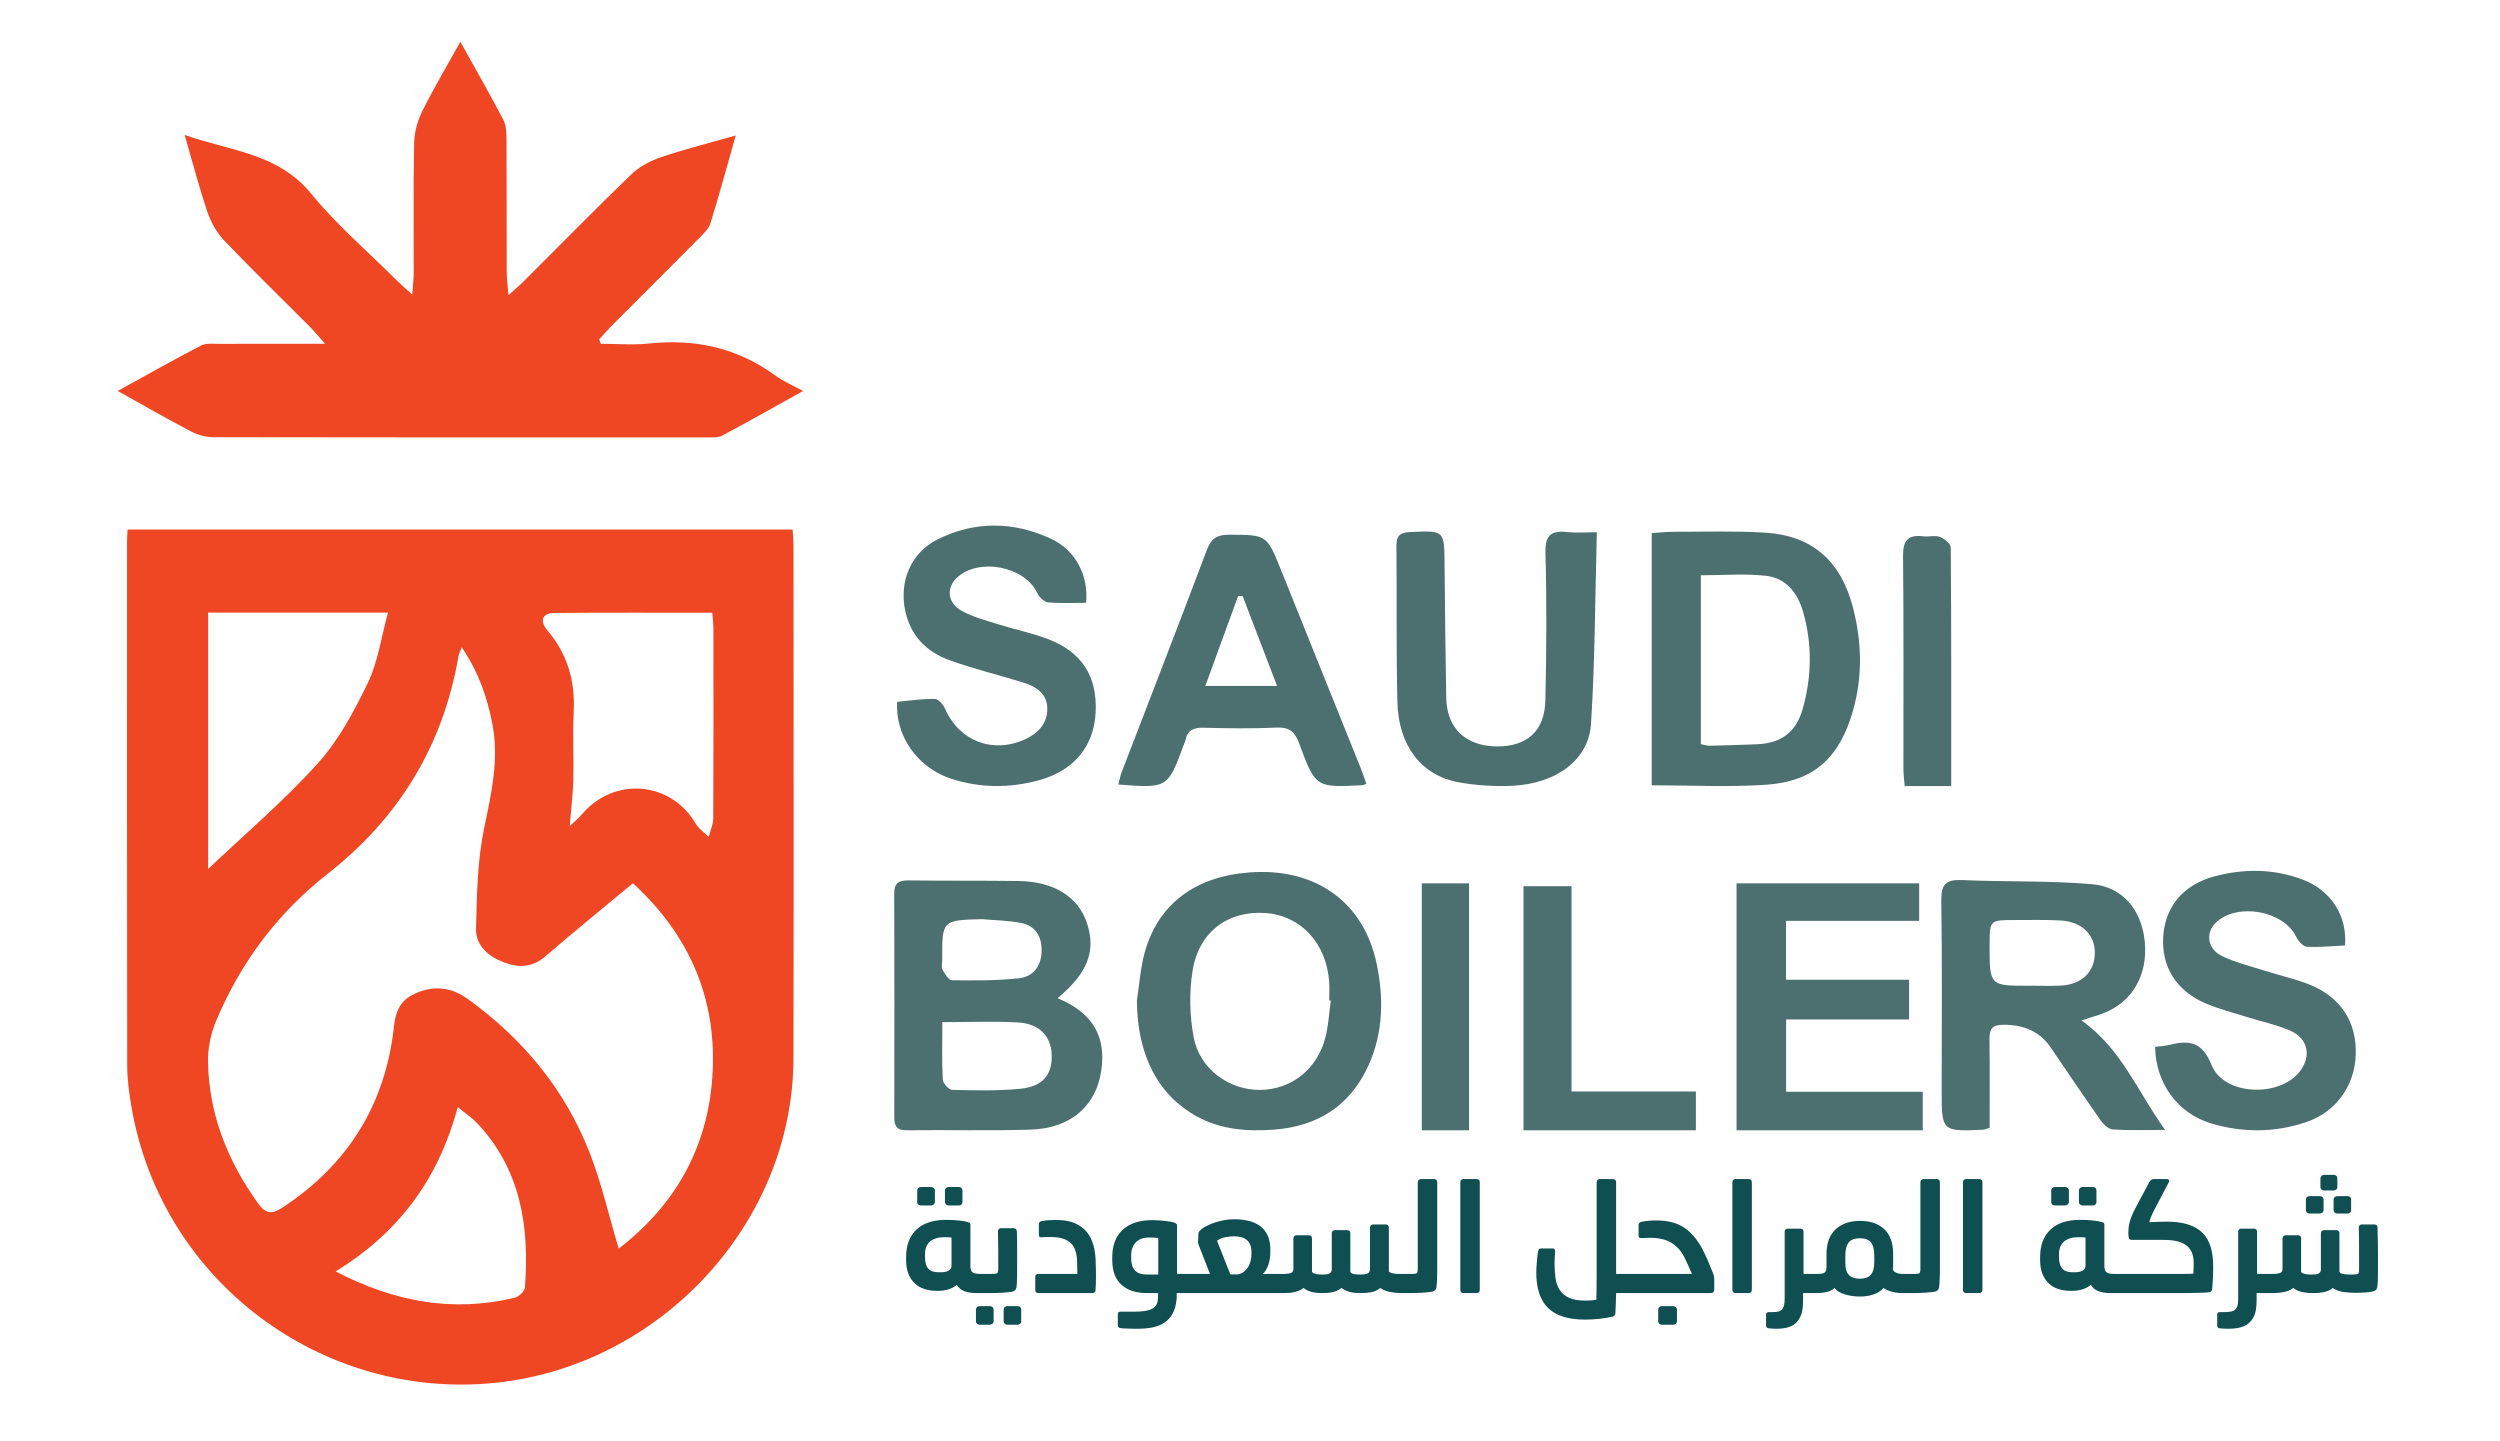 <?xml version="1.0" encoding="UTF-8"?>
<svg xmlns="http://www.w3.org/2000/svg" xmlns:xlink="http://www.w3.org/1999/xlink" xmlns:inkscape="http://www.inkscape.org/namespaces/inkscape" version="1.1" width="170" height="98" viewBox="0 0 170 98">
  <defs>
    <clipPath id="clip_0">
      <path transform="matrix(1,0,0,-1,0,98)" d="M0 98H170V0H0Z"></path>
    </clipPath>
  </defs>
  <g>
    <g clip-path="url(#clip_0)">
      <path transform="matrix(1,0,0,-1,31.125,75.281)" d="M0 0C-1.326-4.973-4.061-8.565-8.3-11.178-4.3-13.254-.333-13.975 3.874-12.966 4.154-12.898 4.55-12.527 4.57-12.273 4.887-8.134 4.294-4.239 1.295-1.066 .974-.727 .569-.464 0 0M7.617 19.111C7.9 19.38 8.195 19.612 8.433 19.893 10.632 22.497 14.495 22.172 16.197 19.253 16.398 18.909 16.773 18.665 17.068 18.375 17.175 18.792 17.374 19.209 17.376 19.627 17.399 23.92 17.392 28.214 17.387 32.507 17.387 32.84 17.343 33.173 17.312 33.613 13.689 33.613 10.134 33.631 6.579 33.599 5.74 33.592 5.539 33.07 6.118 32.387 7.481 30.779 7.995 28.943 7.886 26.857 7.806 25.329 7.898 23.791 7.86 22.259 7.835 21.278 7.712 20.299 7.617 19.111M-16.972 16.19C-14.52 18.518-11.854 20.781-9.53 23.354-8.101 24.937-7.041 26.918-6.106 28.861-5.417 30.293-5.2 31.953-4.741 33.625H-16.972ZM.271 31.271C.147 30.935 .077 30.808 .054 30.674-.989 24.588-3.987 19.669-8.83 15.875-12.257 13.19-14.773 9.821-16.442 5.827-16.8 4.971-16.998 3.974-16.98 3.047-16.913-.505-15.644-3.659-13.589-6.534-13.078-7.25-12.663-7.323-11.92-6.836-7.44-3.896-4.896 .22-4.329 5.535-4.23 6.46-3.919 7.184-3.118 7.606-1.829 8.286-.547 8.236 .664 7.365 4.424 4.659 7.286 1.209 8.973-3.109 9.781-5.179 10.274-7.37 10.946-9.625 14.78-6.678 16.978-2.791 17.313 2.03 17.677 7.257 15.809 11.645 11.914 15.221 9.847 13.501 7.883 11.911 5.971 10.258 5.102 9.506 4.191 9.456 3.197 9.818 2.115 10.214 1.22 10.959 1.246 12.128 1.297 14.449 1.342 16.814 1.816 19.07 2.302 21.378 2.806 23.624 2.369 25.979 2.027 27.815 1.433 29.548 .271 31.271M-22.449 39.275H22.775C22.798 38.826 22.834 38.452 22.834 38.078 22.837 26.494 22.855 14.911 22.831 3.327 22.808-7.938 13.73-17.627 2.506-18.755-9.205-19.931-20.114-11.894-22.176-.039-22.34 .901-22.472 1.862-22.474 2.813-22.494 14.704-22.487 26.594-22.485 38.485-22.485 38.71-22.465 38.936-22.449 39.275" fill="#ef4623"></path>
      <path transform="matrix(1,0,0,-1,8,26.585)" d="M0 0C1.992 1.094 3.813 2.124 5.668 3.087 6.01 3.265 6.49 3.201 6.906 3.202 9.188 3.212 11.471 3.207 14.107 3.207 13.608 3.767 13.359 4.075 13.08 4.355 11.131 6.312 9.149 8.236 7.242 10.232 6.741 10.757 6.348 11.458 6.113 12.148 5.551 13.799 5.113 15.491 4.554 17.41 7.682 16.307 10.901 16.172 13.141 13.434 14.905 11.277 17.056 9.437 19.039 7.46 19.299 7.201 19.582 6.964 20.032 6.555 20.078 7.198 20.132 7.604 20.133 8.011 20.14 10.964 20.101 13.918 20.163 16.871 20.178 17.6 20.393 18.379 20.719 19.035 21.5 20.606 22.401 22.117 23.306 23.745 24.318 21.922 25.307 20.197 26.229 18.437 26.428 18.057 26.439 17.55 26.442 17.101 26.46 14.109 26.448 11.117 26.456 8.125 26.457 7.681 26.517 7.236 26.57 6.51 27.063 6.958 27.37 7.213 27.652 7.495 30.069 9.906 32.457 12.346 34.915 14.715 35.462 15.243 36.207 15.644 36.933 15.89 38.546 16.438 40.205 16.852 42.031 17.373 41.431 15.262 40.906 13.325 40.314 11.409 40.199 11.036 39.856 10.711 39.565 10.417 37.568 8.4 35.555 6.399 33.551 4.389 33.271 4.107 33.015 3.801 32.748 3.506L32.854 3.207C33.94 3.207 35.037 3.111 36.111 3.225 39.28 3.562 42.167 2.931 44.759 1.023 45.272 .646 45.88 .396 46.61-.003 44.683-1.073 42.906-2.079 41.104-3.039 40.825-3.188 40.434-3.156 40.094-3.156 28.894-3.161 17.693-3.166 6.493-3.144 5.988-3.143 5.437-2.986 4.986-2.75 3.367-1.903 1.782-.99 0 0" fill="#ef4623"></path>
      <path transform="matrix(1,0,0,-1,66.786,62.503)" d="M0 0C-2.724-.069-2.725-.069-2.715-2.765-2.714-2.994-2.788-3.265-2.691-3.442-2.539-3.724-2.274-4.15-2.053-4.153-.528-4.172 1.008-4.188 2.519-4.017 3.47-3.908 4.026-3.192 4.043-2.16 4.06-1.144 3.613-.438 2.609-.25 1.754-.09 .871-.078 0 0M-2.708-7.002C-2.708-8.399-2.744-9.659-2.677-10.913-2.664-11.167-2.263-11.604-2.032-11.608-.501-11.646 1.042-11.683 2.563-11.537 4.119-11.389 4.766-10.594 4.731-9.239 4.699-7.964 3.894-7.102 2.424-7.022 .783-6.934-.866-7.002-2.708-7.002M5.125-5.375C7.196-6.227 8.323-7.613 8.153-9.841 7.948-12.531 6.175-14.227 3.267-14.313 .469-14.397-2.334-14.322-5.134-14.356-5.826-14.365-5.977-14.05-5.976-13.454-5.966-8.391-5.961-3.326-5.979 1.737-5.982 2.463-5.667 2.644-5.003 2.635-2.511 2.601-.017 2.628 2.477 2.594 4.881 2.562 6.54 1.517 7.128-.27 7.75-2.162 7.188-3.667 5.125-5.375" fill="#4c6f70"></path>
      <path transform="matrix(1,0,0,-1,138.053,67.028)" d="M0 0C.69 0 1.383-.029 2.071 .007 3.505 .08 4.371 .918 4.396 2.208 4.421 3.441 3.519 4.351 2.095 4.434 1.062 4.494 .023 4.464-1.013 4.466-2.759 4.469-2.759 4.466-2.76 2.746-2.762-.015-2.762-.015 0 0M3.481-2.361C6.218-4.286 7.287-7.193 9.174-9.806 7.813-9.806 6.712-9.851 5.618-9.776 5.324-9.757 4.982-9.427 4.788-9.151 3.642-7.522 2.529-5.869 1.409-4.222 .624-3.065-.488-2.648-1.852-2.656-2.574-2.66-2.776-2.946-2.768-3.616-2.742-5.638-2.758-7.66-2.758-9.663-2.999-9.734-3.104-9.789-3.211-9.794-6.019-9.916-6.02-9.915-6.019-7.091-6.019-2.796-5.98 1.5-6.045 5.795-6.062 6.934-5.695 7.232-4.606 7.183-1.662 7.05 1.298 7.156 4.228 6.9 6.317 6.718 7.587 5.103 7.79 3.008 8.012 .731 6.953-1.111 4.972-1.874 4.548-2.037 4.106-2.158 3.481-2.361" fill="#4c6f70"></path>
      <path transform="matrix(1,0,0,-1,90.494,68.04)" d="M0 0C-.036 .005-.071 .009-.107 .014-.107 .435-.083 .857-.111 1.276-.289 3.902-2.048 5.791-4.452 5.955-6.983 6.128-8.972 4.683-9.399 2.031-9.637 .559-9.598-1.028-9.324-2.496-8.924-4.645-6.936-6.076-4.839-6.074-2.703-6.072-.911-4.67-.359-2.481-.156-1.676-.115-.828 0 0M-13.184 .008C-13.013 1.101-12.947 2.222-12.652 3.28-11.733 6.573-9.222 8.443-5.514 8.716-1.077 9.042 2.221 6.747 3.114 2.523 3.603 .219 3.576-2.134 2.587-4.353 1.347-7.135-.872-8.555-3.871-8.775-5.685-8.909-7.468-8.779-9.114-7.875-11.773-6.413-13.169-3.667-13.184 .008" fill="#4c6f70"></path>
      <path transform="matrix(1,0,0,-1,115.656,50.604)" d="M0 0C.275-.053 .424-.11 .571-.106 1.644-.081 2.715-.05 3.786-.008 5.444 .058 6.467 .78 6.928 2.401 7.546 4.583 7.583 6.802 6.956 8.996 6.587 10.289 5.779 11.297 4.444 11.448 2.99 11.612 1.504 11.485 0 11.485ZM-3.338-2.795V14.353C-2.81 14.386-2.328 14.443-1.846 14.443 .223 14.44 2.297 14.511 4.358 14.385 7.577 14.19 9.536 12.465 10.358 9.243 10.947 6.937 11.008 4.61 10.354 2.304 9.435-.946 7.676-2.546 4.405-2.762 1.861-2.93-.701-2.795-3.338-2.795" fill="#4c6f70"></path>
      <path transform="matrix(1,0,0,-1,61.004,47.724)" d="M0 0C.841 .077 1.707 .212 2.57 .198 2.813 .194 3.148-.204 3.274-.494 4.226-2.675 6.528-3.559 8.724-2.537 9.625-2.118 10.245-1.432 10.211-.409 10.179 .571 9.439 1.044 8.59 1.308 6.913 1.827 5.197 2.237 3.548 2.835 1.995 3.398 .915 4.491 .552 6.19 .128 8.17 .929 10.133 2.734 11.037 5.286 12.313 7.923 12.274 10.485 11.078 12.145 10.303 13.032 8.571 12.85 6.734 11.993 6.734 11.115 6.683 10.25 6.765 9.985 6.79 9.653 7.13 9.523 7.406 8.674 9.208 5.585 9.822 4.086 8.458 3.32 7.76 3.409 6.723 4.407 6.177 5.167 5.762 6.035 5.535 6.87 5.272 7.962 4.929 9.094 4.699 10.166 4.303 12.555 3.419 13.625 1.751 13.499-.731 13.381-3.023 12.026-4.672 9.68-5.322 7.679-5.875 5.667-5.875 3.686-5.233 1.407-4.496-.134-2.346 0 0" fill="#4c6f70"></path>
      <path transform="matrix(1,0,0,-1,159.457,64.29)" d="M0 0C-.856-.04-1.73-.137-2.597-.086-2.857-.07-3.184 .314-3.326 .605-4.191 2.37-7.337 2.931-8.778 1.552-9.501 .86-9.359-.245-8.357-.724-7.437-1.165-6.42-1.411-5.44-1.723-4.423-2.047-3.37-2.275-2.384-2.673-.277-3.521 .807-5.231 .735-7.419 .667-9.54-.605-11.328-2.646-12.018-4.77-12.734-6.95-12.741-9.084-12.107-11.402-11.419-12.882-9.332-12.908-6.892-12.618-6.856-12.314-6.851-12.026-6.78-10.677-6.45-9.749-6.444-9.067-8.141-8.242-10.19-4.55-10.351-3.125-8.637-2.257-7.593-2.47-6.342-3.716-5.797-4.653-5.388-5.677-5.179-6.658-4.869-7.604-4.57-8.576-4.326-9.484-3.936-11.478-3.078-12.483-1.437-12.359 .582-12.236 2.597-11.04 4.101-8.926 4.681-6.892 5.239-4.829 5.228-2.837 4.463-.935 3.734 .17 1.982 0 0" fill="#4c6f70"></path>
      <path transform="matrix(1,0,0,-1,121.456,74.241)" d="M0 0H9.291V-2.619H-3.371V14.173H9.049V11.624H-.007V7.619H8.362V4.917H0Z" fill="#4c6f70"></path>
      <path transform="matrix(1,0,0,-1,86.84,46.644)" d="M0 0C-.836 2.186-1.588 4.149-2.34 6.113-2.443 6.112-2.547 6.11-2.651 6.109-3.378 4.115-4.105 2.12-4.877 0ZM6.07-6.653C5.896-6.722 5.861-6.746 5.825-6.748 2.647-6.915 2.615-6.927 1.511-3.925 1.212-3.114 .838-2.792-.046-2.833-1.691-2.909-3.344-2.884-4.991-2.841-5.664-2.824-6.097-2.996-6.229-3.693-6.249-3.804-6.311-3.907-6.35-4.015-7.439-6.96-7.439-6.96-10.794-6.702-10.714-6.408-10.663-6.122-10.561-5.855-8.629-.822-6.673 4.202-4.774 9.248-4.48 10.027-4.087 10.287-3.275 10.283-.696 10.272-.701 10.301 .274 7.87 2.068 3.401 3.87-1.064 5.666-5.533 5.807-5.881 5.922-6.24 6.07-6.653" fill="#4c6f70"></path>
      <path transform="matrix(1,0,0,-1,108.585,36.193)" d="M0 0C-.121-4.484-.124-8.769-.396-13.037-.552-15.49-2.776-17.106-5.771-17.241-6.984-17.295-8.229-17.217-9.424-16.997-11.941-16.534-13.495-14.498-13.563-11.534-13.646-8.01-13.593-4.482-13.628-.957-13.635-.279-13.426-.02-12.72 .012-10.358 .119-10.374 .145-10.355-2.175-10.332-5.2-10.291-8.226-10.241-11.25-10.207-13.323-8.93-14.54-6.805-14.562-4.755-14.583-3.545-13.518-3.499-11.424-3.425-8.091-3.402-4.754-3.494-1.423-3.528-.195-3.114 .137-2.002 .011-1.439-.052-.863 0 0 0" fill="#4c6f70"></path>
      <path transform="matrix(1,0,0,-1,106.864,60.262)" d="M0 0V-13.958H8.455V-16.598H-3.266V0Z" fill="#4c6f70"></path>
      <path transform="matrix(1,0,0,-1,0,98)" d="M99.896 21.14H96.683V37.932H99.896Z" fill="#4c6f70"></path>
      <path transform="matrix(1,0,0,-1,132.684,53.451)" d="M0 0H-3.165C-3.197 .422-3.25 .792-3.251 1.163-3.257 5.989-3.226 10.815-3.276 15.641-3.288 16.714-2.929 17.106-1.895 16.981-1.517 16.936-1.093 17.065-.758 16.937-.457 16.823-.034 16.467-.032 16.214 .01 10.854 0 5.495 0 0" fill="#4c6f70"></path>
      <path transform="matrix(1,0,0,-1,158.685,81.563)" d="M0 0C0 .068 .026 .122 .077 .163 .128 .204 .184 .225 .245 .225H.958C1.025 .225 1.082 .204 1.126 .163 1.17 .122 1.192 .068 1.192 0V-.743C1.192-.798 1.17-.847 1.126-.892 1.082-.936 1.025-.957 .958-.957H.245C.184-.957 .128-.936 .077-.892 .026-.847 0-.798 0-.743ZM-.896 1.447C-.896 1.508-.871 1.561-.819 1.604-.769 1.648-.716 1.671-.662 1.671H.011C.078 1.671 .136 1.648 .184 1.604 .231 1.561 .255 1.508 .255 1.447V.825C.255 .765 .229 .714 .179 .673 .128 .632 .068 .611 0 .611H-.672C-.727 .611-.777 .632-.825 .673-.872 .714-.896 .765-.896 .825ZM-1.885 0C-1.885 .068-1.86 .122-1.812 .163-1.766 .204-1.708 .225-1.64 .225H-.937C-.869 .225-.81 .204-.759 .163-.708 .122-.683 .068-.683 0V-.743C-.683-.798-.709-.847-.764-.892-.818-.936-.876-.957-.937-.957H-1.64C-1.708-.957-1.766-.936-1.812-.892-1.86-.847-1.885-.798-1.885-.743ZM-4.706-5.186C-4.706-5.151-4.669-5.123-4.594-5.099-4.52-5.075-4.444-5.063-4.37-5.063H-4.044C-3.915-5.063-3.788-5.044-3.662-5.007-3.536-4.97-3.474-4.873-3.474-4.717V-2.648C-3.474-2.588-3.453-2.536-3.412-2.496-3.372-2.455-3.324-2.435-3.27-2.435H-2.404C-2.35-2.435-2.304-2.455-2.267-2.496-2.229-2.536-2.21-2.588-2.21-2.648V-4.921C-2.189-4.961-2.152-4.993-2.099-5.018-2.044-5.041-1.986-5.06-1.925-5.073-1.864-5.087-1.801-5.096-1.736-5.099-1.672-5.103-1.616-5.104-1.568-5.104H-1.416C-1.354-5.104-1.292-5.101-1.228-5.094-1.163-5.087-1.104-5.071-1.049-5.048-.994-5.024-.95-4.99-.916-4.946-.883-4.901-.865-4.843-.865-4.768V-2.282C-.865-2.228-.845-2.182-.805-2.145-.764-2.107-.716-2.088-.662-2.088H.194C.248-2.088 .296-2.107 .337-2.145 .377-2.182 .397-2.228 .397-2.282V-4.921C.438-5.002 .53-5.053 .673-5.073 .815-5.094 .954-5.104 1.091-5.104H1.325C1.488-5.104 1.597-5.09 1.65-5.063 1.705-5.036 1.732-4.94 1.732-4.777V-4.141-3.413C1.732-3.161 1.73-2.907 1.728-2.648 1.724-2.391 1.719-2.14 1.712-1.895 1.712-1.848 1.729-1.803 1.763-1.763 1.797-1.722 1.845-1.701 1.905-1.701H2.771C2.846-1.701 2.9-1.72 2.935-1.757 2.969-1.795 2.985-1.841 2.985-1.895 2.992-2.119 2.997-2.329 3.001-2.526 3.004-2.724 3.008-2.91 3.011-3.087 3.015-3.264 3.016-3.438 3.016-3.611V-4.146-4.717C3.016-4.907 3.015-5.11 3.011-5.328 3.008-5.545 2.995-5.749 2.976-5.939 2.962-6 2.941-6.057 2.914-6.107 2.887-6.158 2.833-6.201 2.751-6.234 2.608-6.275 2.436-6.305 2.231-6.321 2.027-6.338 1.807-6.347 1.569-6.347H1.437C1.199-6.347 .941-6.328 .663-6.291 .384-6.254 .146-6.163-.051-6.021-.207-6.149-.396-6.24-.616-6.291-.837-6.342-1.066-6.367-1.304-6.367H-1.437C-1.687-6.367-1.922-6.344-2.139-6.296-2.356-6.248-2.557-6.156-2.74-6.021-2.917-6.156-3.129-6.248-3.377-6.296-3.625-6.344-3.864-6.367-4.095-6.367H-4.37C-4.444-6.367-4.52-6.356-4.594-6.337-4.669-6.316-4.706-6.285-4.706-6.245ZM-7.915-7.813C-7.915-7.712-7.857-7.661-7.742-7.661H-7.528C-7.338-7.661-7.177-7.652-7.044-7.636-6.912-7.618-6.805-7.579-6.724-7.519-6.642-7.457-6.582-7.367-6.545-7.248-6.508-7.129-6.489-6.965-6.489-6.754V-2.18C-6.489-2.126-6.471-2.08-6.433-2.042-6.396-2.005-6.347-1.986-6.285-1.986H-5.399C-5.345-1.986-5.299-2.005-5.262-2.042-5.225-2.08-5.205-2.126-5.205-2.18V-5.063H-4.299V-6.367H-5.236V-6.846C-5.236-7.077-5.251-7.291-5.282-7.487-5.312-7.685-5.365-7.854-5.439-7.997-5.596-8.289-5.81-8.494-6.082-8.613-6.354-8.732-6.703-8.792-7.131-8.792-7.186-8.792-7.284-8.79-7.427-8.787-7.569-8.783-7.685-8.774-7.772-8.761-7.868-8.741-7.915-8.676-7.915-8.567ZM-15.077-5.246C-15.077-5.192-15.043-5.148-14.976-5.114-14.907-5.08-14.829-5.063-14.741-5.063H-10.89-10.63-10.223C-10.077-5.063-9.939-5.062-9.811-5.058-9.682-5.055-9.59-5.05-9.535-5.043-9.528-4.927-9.523-4.807-9.52-4.681-9.517-4.556-9.515-4.438-9.515-4.329-9.515-4.03-9.561-3.781-9.652-3.581-9.744-3.381-9.876-3.219-10.05-3.097-10.223-2.975-10.434-2.887-10.682-2.832-10.93-2.777-11.213-2.75-11.532-2.75H-13.702C-13.852-2.75-13.93-2.696-13.937-2.588-13.937-2.574-13.938-2.55-13.941-2.517-13.944-2.482-13.948-2.446-13.951-2.409-13.955-2.372-13.957-2.336-13.957-2.302V-2.241C-13.957-2.071-13.943-1.908-13.916-1.752-13.889-1.596-13.847-1.439-13.788-1.283-13.73-1.127-13.661-.964-13.58-.795-13.498-.625-13.403-.441-13.294-.244L-12.53 1.182C-12.496 1.236-12.457 1.284-12.413 1.324-12.369 1.365-12.313 1.386-12.245 1.386H-11.328C-11.273 1.386-11.236 1.374-11.216 1.35-11.195 1.326-11.186 1.298-11.186 1.264-11.186 1.229-11.195 1.192-11.216 1.151L-12.174-.672C-12.215-.747-12.255-.828-12.296-.917-12.337-1.005-12.374-1.09-12.408-1.171-12.442-1.253-12.471-1.329-12.495-1.4-12.519-1.472-12.53-1.521-12.53-1.548-12.238-1.535-12.006-1.524-11.832-1.518-11.659-1.511-11.501-1.508-11.358-1.508-10.781-1.508-10.293-1.572-9.892-1.701-9.491-1.83-9.165-2.021-8.914-2.271-8.662-2.523-8.479-2.837-8.363-3.214-8.248-3.591-8.19-4.024-8.19-4.513V-4.768C-8.19-4.843-8.192-4.94-8.195-5.063-8.199-5.186-8.204-5.312-8.211-5.445-8.218-5.577-8.226-5.705-8.236-5.827-8.246-5.949-8.255-6.048-8.262-6.123-8.282-6.245-8.363-6.31-8.506-6.316-8.622-6.33-8.768-6.338-8.944-6.342-9.121-6.345-9.314-6.351-9.525-6.356-9.735-6.363-9.947-6.367-10.162-6.367H-10.758-14.741C-14.829-6.367-14.907-6.351-14.976-6.316-15.043-6.282-15.077-6.238-15.077-6.184ZM-17.318 .611C-17.318 .68-17.293 .735-17.242 .779-17.191 .823-17.135 .846-17.074 .846H-16.361C-16.293 .846-16.237 .823-16.192 .779-16.148 .735-16.127 .68-16.127 .611V-.184C-16.127-.244-16.148-.297-16.192-.341-16.237-.386-16.293-.407-16.361-.407H-17.074C-17.135-.407-17.191-.386-17.242-.341-17.293-.297-17.318-.244-17.318-.184ZM-18.674-3.881C-18.674-4.269-18.599-4.543-18.449-4.706-18.3-4.869-18.069-4.951-17.757-4.951H-17.604C-17.373-4.951-17.193-4.914-17.063-4.839-16.935-4.765-16.87-4.648-16.87-4.492V-2.588C-16.911-2.581-16.987-2.575-17.1-2.572-17.212-2.568-17.298-2.567-17.359-2.567-17.773-2.567-18.097-2.664-18.327-2.857-18.559-3.051-18.674-3.345-18.674-3.738ZM-19.203 .611C-19.203 .68-19.18 .735-19.132 .779-19.085 .823-19.026 .846-18.959 .846H-18.256C-18.188 .846-18.129 .823-18.077 .779-18.026 .735-18.001 .68-18.001 .611V-.184C-18.001-.244-18.028-.297-18.083-.341-18.137-.386-18.194-.407-18.256-.407H-18.959C-19.026-.407-19.085-.386-19.132-.341-19.18-.297-19.203-.244-19.203-.184ZM-19.957-3.922C-19.957-3.121-19.725-2.497-19.26-2.053-18.794-1.607-18.113-1.386-17.217-1.386-16.952-1.386-16.682-1.399-16.407-1.426-16.132-1.453-15.916-1.49-15.76-1.538-15.686-1.559-15.638-1.582-15.617-1.609-15.597-1.637-15.587-1.678-15.587-1.731V-4.523C-15.587-4.747-15.536-4.894-15.434-4.961-15.332-5.029-15.169-5.063-14.945-5.063H-14.67V-6.367H-15.139C-15.491-6.367-15.78-6.323-16.004-6.234-16.229-6.146-16.398-6-16.514-5.797-16.649-5.933-16.831-6.036-17.059-6.107-17.286-6.179-17.519-6.214-17.757-6.214H-17.889C-18.175-6.214-18.442-6.175-18.694-6.097-18.945-6.02-19.164-5.896-19.351-5.726-19.538-5.556-19.686-5.338-19.794-5.073-19.903-4.809-19.957-4.492-19.957-4.126ZM-25.204 1.182C-25.204 1.236-25.186 1.284-25.147 1.324-25.11 1.365-25.062 1.386-25 1.386H-24.083C-24.022 1.386-23.973 1.365-23.936 1.324-23.898 1.284-23.879 1.236-23.879 1.182V-6.153C-23.879-6.208-23.898-6.257-23.936-6.301-23.973-6.345-24.022-6.367-24.083-6.367H-25C-25.062-6.367-25.11-6.345-25.147-6.301-25.186-6.257-25.204-6.208-25.204-6.153ZM-29.523-5.186C-29.523-5.151-29.486-5.123-29.411-5.099-29.337-5.075-29.262-5.063-29.187-5.063H-28.494C-28.331-5.063-28.225-5.048-28.174-5.018-28.122-4.986-28.097-4.89-28.097-4.727V1.172C-28.097 1.232-28.077 1.284-28.036 1.324-27.995 1.365-27.948 1.386-27.894 1.386H-26.966C-26.912 1.386-26.866 1.365-26.829 1.324-26.791 1.284-26.772 1.232-26.772 1.172V-4.747C-26.772-4.931-26.776-5.133-26.783-5.354-26.79-5.574-26.804-5.776-26.823-5.96-26.837-6.027-26.859-6.085-26.89-6.133-26.92-6.181-26.977-6.221-27.058-6.255-27.133-6.275-27.236-6.292-27.368-6.306-27.501-6.319-27.646-6.331-27.802-6.342-27.958-6.352-28.119-6.358-28.285-6.362-28.452-6.365-28.604-6.367-28.739-6.367H-29.187C-29.262-6.367-29.337-6.356-29.411-6.337-29.486-6.316-29.523-6.285-29.523-6.245ZM-33.201-3.815V-4.252C-33.201-4.415-33.19-4.567-33.171-4.709-33.116-4.952-33.008-5.127-32.845-5.231-32.682-5.337-32.471-5.389-32.213-5.389-31.873-5.389-31.626-5.3-31.469-5.12-31.313-4.941-31.235-4.651-31.235-4.252V-3.815C-31.235-3.403-31.312-3.104-31.464-2.918-31.617-2.731-31.866-2.639-32.213-2.639-32.56-2.639-32.811-2.731-32.967-2.918-33.123-3.104-33.201-3.403-33.201-3.815M-35.738-5.186C-35.738-5.151-35.7-5.123-35.626-5.099-35.551-5.075-35.477-5.063-35.401-5.063H-35.096C-35.049-5.063-34.992-5.062-34.928-5.058-34.863-5.055-34.803-5.046-34.744-5.032-34.687-5.019-34.638-4.995-34.597-4.961-34.556-4.927-34.529-4.883-34.516-4.829-34.495-4.768-34.484-4.687-34.484-4.584V-3.729C-34.484-2.981-34.277-2.416-33.863-2.032-33.449-1.648-32.893-1.457-32.192-1.457-31.5-1.457-30.953-1.646-30.553-2.022-30.151-2.399-29.951-2.965-29.951-3.719V-4.319-4.528C-29.951-4.6-29.958-4.669-29.972-4.737-29.958-4.805-29.926-4.859-29.875-4.9-29.824-4.94-29.768-4.973-29.707-4.997-29.646-5.021-29.581-5.038-29.513-5.048-29.445-5.058-29.391-5.063-29.351-5.063H-29.116V-6.367H-29.319C-29.551-6.367-29.778-6.34-30.002-6.285-30.227-6.231-30.427-6.143-30.604-6.021-30.78-6.218-31.006-6.363-31.28-6.459-31.556-6.554-31.866-6.602-32.213-6.602-32.56-6.602-32.894-6.554-33.217-6.459-33.539-6.363-33.782-6.218-33.944-6.021-34.081-6.156-34.257-6.248-34.475-6.296-34.692-6.344-34.913-6.367-35.137-6.367H-35.401C-35.477-6.367-35.551-6.356-35.626-6.337-35.7-6.316-35.738-6.285-35.738-6.245ZM-38.592-7.824C-38.592-7.715-38.527-7.661-38.397-7.661H-38.194C-38.052-7.661-37.926-7.652-37.817-7.636-37.709-7.618-37.618-7.579-37.547-7.519-37.476-7.457-37.422-7.367-37.384-7.248-37.347-7.129-37.328-6.965-37.328-6.754V-2.18C-37.328-2.126-37.308-2.08-37.267-2.042-37.227-2.005-37.179-1.986-37.124-1.986H-36.238C-36.184-1.986-36.138-2.005-36.101-2.042-36.063-2.08-36.045-2.126-36.045-2.18V-5.063H-35.148V-6.367H-36.075V-6.856C-36.075-7.094-36.091-7.31-36.121-7.503-36.151-7.696-36.204-7.864-36.279-8.007-36.422-8.293-36.62-8.494-36.875-8.613-37.13-8.732-37.461-8.792-37.868-8.792-37.916-8.792-38.001-8.79-38.123-8.787-38.245-8.783-38.344-8.774-38.418-8.761-38.534-8.741-38.592-8.676-38.592-8.567ZM-40.884 1.182C-40.884 1.236-40.865 1.284-40.827 1.324-40.79 1.365-40.741 1.386-40.68 1.386H-39.763C-39.702 1.386-39.652 1.365-39.615 1.324-39.578 1.284-39.56 1.236-39.56 1.182V-6.153C-39.56-6.208-39.578-6.257-39.615-6.301-39.652-6.345-39.702-6.367-39.763-6.367H-40.68C-40.741-6.367-40.79-6.345-40.827-6.301-40.865-6.257-40.884-6.208-40.884-6.153ZM-45.927-7.487C-45.927-7.42-45.902-7.363-45.855-7.319-45.808-7.275-45.753-7.254-45.692-7.254H-44.907C-44.84-7.254-44.78-7.275-44.729-7.319-44.679-7.363-44.653-7.42-44.653-7.487V-8.303C-44.653-8.357-44.679-8.406-44.729-8.45-44.78-8.494-44.84-8.517-44.907-8.517H-45.692C-45.753-8.517-45.808-8.494-45.855-8.45-45.902-8.406-45.927-8.357-45.927-8.303ZM-48.3-5.186C-48.3-5.151-48.263-5.123-48.188-5.099-48.113-5.075-48.039-5.063-47.964-5.063H-43.634L-43.909-4.432-44.113-4.004C-44.311-3.575-44.596-3.236-44.969-2.984-45.343-2.733-45.852-2.607-46.497-2.607-46.545-2.607-46.629-2.609-46.752-2.613-46.874-2.616-46.973-2.621-47.047-2.628-47.189-2.642-47.261-2.588-47.261-2.465V-1.711C-47.261-1.616-47.193-1.552-47.058-1.518-46.725-1.457-46.392-1.426-46.059-1.426-45.686-1.426-45.339-1.465-45.02-1.543-44.7-1.621-44.403-1.754-44.128-1.94-43.854-2.127-43.597-2.375-43.359-2.685-43.121-2.993-42.9-3.379-42.697-3.841L-42.564-4.126-42.178-5.073C-42.137-5.169-42.116-5.287-42.116-5.43V-6.133C-42.116-6.289-42.204-6.367-42.381-6.367H-47.964C-48.046-6.367-48.122-6.355-48.193-6.331-48.265-6.308-48.3-6.279-48.3-6.245ZM-53.108-3.331C-52.993-3.331-52.936-3.399-52.936-3.535-52.949-3.685-52.959-3.832-52.966-3.979-52.973-4.124-52.977-4.248-52.977-4.35-52.977-4.73-52.952-5.075-52.905-5.384-52.857-5.693-52.759-5.958-52.609-6.179-52.46-6.399-52.25-6.57-51.978-6.693-51.706-6.815-51.347-6.876-50.898-6.876-50.782-6.876-50.655-6.873-50.516-6.866-50.377-6.859-50.25-6.843-50.134-6.815-50.127-6.482-50.122-6.194-50.119-5.949-50.115-5.705-50.113-5.44-50.113-5.154V1.172C-50.113 1.232-50.093 1.284-50.053 1.324-50.012 1.365-49.964 1.386-49.91 1.386H-48.993C-48.932 1.386-48.883 1.365-48.845 1.324-48.808 1.284-48.789 1.232-48.789 1.172V-5.063H-47.893V-6.367H-48.789C-48.796-6.591-48.803-6.831-48.81-7.085-48.816-7.34-48.826-7.562-48.84-7.753-48.847-7.875-48.922-7.949-49.064-7.977-49.329-8.038-49.623-8.085-49.945-8.119-50.269-8.153-50.586-8.17-50.898-8.17-52.032-8.17-52.869-7.909-53.409-7.386-53.949-6.862-54.219-6.052-54.219-4.951-54.219-4.876-54.216-4.781-54.209-4.666-54.202-4.551-54.193-4.427-54.184-4.294-54.174-4.161-54.161-4.029-54.147-3.896-54.135-3.764-54.117-3.644-54.097-3.535-54.083-3.467-54.063-3.416-54.036-3.382-54.009-3.349-53.961-3.331-53.894-3.331ZM-59.384 1.182C-59.384 1.236-59.365 1.284-59.328 1.324-59.291 1.365-59.241 1.386-59.181 1.386H-58.264C-58.202 1.386-58.153 1.365-58.116 1.324-58.079 1.284-58.06 1.236-58.06 1.182V-6.153C-58.06-6.208-58.079-6.257-58.116-6.301-58.153-6.345-58.202-6.367-58.264-6.367H-59.181C-59.241-6.367-59.291-6.345-59.328-6.301-59.365-6.257-59.384-6.208-59.384-6.153ZM-63.704-5.186C-63.704-5.151-63.666-5.123-63.592-5.099-63.517-5.075-63.442-5.063-63.367-5.063H-62.675C-62.512-5.063-62.405-5.048-62.354-5.018-62.303-4.986-62.277-4.89-62.277-4.727V1.172C-62.277 1.232-62.257 1.284-62.217 1.324-62.176 1.365-62.128 1.386-62.074 1.386H-61.146C-61.093 1.386-61.047 1.365-61.009 1.324-60.972 1.284-60.953 1.232-60.953 1.172V-4.747C-60.953-4.931-60.957-5.133-60.963-5.354-60.971-5.574-60.983-5.776-61.004-5.96-61.018-6.027-61.04-6.085-61.07-6.133-61.101-6.181-61.157-6.221-61.238-6.255-61.313-6.275-61.417-6.292-61.549-6.306-61.682-6.319-61.826-6.331-61.982-6.342-62.139-6.352-62.3-6.358-62.466-6.362-62.633-6.365-62.783-6.367-62.919-6.367H-63.367C-63.442-6.367-63.517-6.356-63.592-6.337-63.666-6.316-63.704-6.285-63.704-6.245ZM-71.966-5.186C-71.966-5.151-71.929-5.123-71.854-5.099-71.779-5.075-71.704-5.063-71.63-5.063H-71.304C-71.175-5.063-71.048-5.044-70.922-5.007-70.796-4.97-70.733-4.873-70.733-4.717V-2.648C-70.733-2.588-70.713-2.536-70.672-2.496-70.632-2.455-70.584-2.435-70.529-2.435H-69.664C-69.609-2.435-69.563-2.455-69.526-2.496-69.489-2.536-69.47-2.588-69.47-2.648V-4.921C-69.45-4.961-69.412-4.993-69.358-5.018-69.304-5.041-69.246-5.06-69.185-5.073-69.124-5.087-69.061-5.096-68.996-5.099-68.932-5.103-68.876-5.104-68.828-5.104H-68.686C-68.625-5.104-68.562-5.101-68.497-5.094-68.433-5.087-68.373-5.071-68.319-5.048-68.265-5.024-68.219-4.99-68.182-4.946-68.145-4.901-68.125-4.843-68.125-4.768V-2.282C-68.125-2.228-68.104-2.182-68.064-2.145-68.023-2.107-67.976-2.088-67.922-2.088H-67.065C-67.012-2.088-66.964-2.107-66.923-2.145-66.883-2.182-66.862-2.228-66.862-2.282V-4.921C-66.821-5.002-66.738-5.053-66.612-5.073-66.487-5.094-66.356-5.104-66.221-5.104H-66.118C-66.058-5.104-65.993-5.101-65.925-5.094-65.857-5.087-65.794-5.073-65.736-5.053-65.679-5.032-65.629-5-65.589-4.956-65.548-4.912-65.527-4.849-65.527-4.768V-1.915C-65.527-1.854-65.507-1.803-65.467-1.763-65.426-1.722-65.378-1.701-65.324-1.701H-64.438C-64.383-1.701-64.337-1.722-64.3-1.763-64.263-1.803-64.244-1.854-64.244-1.915V-4.89C-64.224-4.924-64.185-4.953-64.127-4.977-64.069-5-64.005-5.019-63.934-5.032-63.861-5.046-63.79-5.055-63.719-5.058-63.647-5.062-63.589-5.063-63.541-5.063H-63.297V-6.367H-63.429C-63.633-6.367-63.867-6.344-64.132-6.296-64.396-6.248-64.631-6.156-64.835-6.021-65.012-6.17-65.212-6.266-65.436-6.306-65.66-6.347-65.884-6.367-66.108-6.367H-66.221C-66.458-6.367-66.676-6.344-66.872-6.296-67.069-6.248-67.27-6.156-67.474-6.021-67.637-6.149-67.818-6.24-68.019-6.291-68.219-6.342-68.448-6.367-68.706-6.367H-68.839C-69.042-6.367-69.246-6.345-69.45-6.301-69.653-6.257-69.851-6.163-70.041-6.021-70.136-6.096-70.239-6.155-70.352-6.199-70.464-6.243-70.579-6.279-70.697-6.306-70.816-6.333-70.934-6.351-71.049-6.356-71.165-6.363-71.27-6.367-71.365-6.367H-71.63C-71.704-6.367-71.779-6.356-71.854-6.337-71.929-6.316-71.966-6.285-71.966-6.245ZM-74.513-5.094C-74.356-5.066-74.221-5.009-74.105-4.921-73.99-4.832-73.894-4.726-73.815-4.6-73.737-4.474-73.68-4.331-73.642-4.172-73.604-4.012-73.586-3.848-73.586-3.678V-3.586C-73.586-3.212-73.688-2.938-73.892-2.766-74.096-2.593-74.384-2.506-74.758-2.506-74.914-2.506-75.099-2.523-75.313-2.557-75.526-2.591-75.732-2.673-75.929-2.802L-75.022-5.094ZM-78.16-5.186C-78.16-5.151-78.123-5.123-78.048-5.099-77.974-5.075-77.898-5.063-77.824-5.063H-76.408L-77.172-3.102C-77.192-3.067-77.206-3.021-77.213-2.964-77.22-2.906-77.22-2.859-77.213-2.826L-77.192-2.305C-77.186-2.25-77.165-2.203-77.131-2.162-77.098-2.121-77.05-2.073-76.988-2.019-76.866-1.924-76.717-1.835-76.54-1.753-76.364-1.672-76.177-1.6-75.98-1.539-75.783-1.478-75.579-1.43-75.369-1.396-75.158-1.361-74.955-1.345-74.758-1.345-74.411-1.345-74.089-1.381-73.79-1.452-73.491-1.523-73.231-1.64-73.011-1.799-72.79-1.959-72.616-2.17-72.491-2.433-72.365-2.694-72.303-3.013-72.303-3.388V-3.612C-72.303-3.749-72.314-3.889-72.338-4.031-72.362-4.175-72.396-4.312-72.439-4.445-72.484-4.578-72.538-4.699-72.603-4.808-72.667-4.917-72.74-5.002-72.822-5.063H-71.559V-6.367H-77.824C-77.898-6.367-77.974-6.356-78.048-6.337-78.123-6.316-78.16-6.285-78.16-6.245ZM-81.767-3.963C-81.767-4.35-81.682-4.637-81.512-4.823-81.343-5.011-81.067-5.104-80.687-5.104H-79.923V-2.618C-80.12-2.598-80.327-2.588-80.544-2.588-80.932-2.588-81.231-2.696-81.445-2.913-81.66-3.131-81.767-3.437-81.767-3.83ZM-82.674-7.804C-82.674-7.687-82.612-7.63-82.49-7.63H-81.563C-81.298-7.63-81.065-7.616-80.865-7.59-80.665-7.562-80.495-7.513-80.355-7.441-80.217-7.37-80.113-7.273-80.045-7.151-79.978-7.029-79.943-6.869-79.943-6.673V-6.367H-80.687C-81.427-6.367-82.006-6.179-82.424-5.802-82.842-5.425-83.051-4.866-83.051-4.126V-3.922C-83.051-3.121-82.814-2.501-82.343-2.063-81.87-1.625-81.196-1.405-80.32-1.405-80.191-1.405-80.054-1.411-79.907-1.421-79.762-1.431-79.621-1.443-79.484-1.457-79.349-1.471-79.224-1.487-79.107-1.508-78.992-1.528-78.897-1.552-78.822-1.579-78.755-1.606-78.709-1.632-78.685-1.655-78.661-1.679-78.649-1.718-78.649-1.772V-5.063H-77.753V-6.367H-78.67V-6.714C-78.704-7.135-78.794-7.479-78.939-7.747-79.086-8.016-79.274-8.227-79.505-8.379-79.736-8.532-80.004-8.639-80.31-8.7-80.615-8.761-80.941-8.792-81.288-8.792H-81.558C-81.677-8.792-81.801-8.788-81.93-8.781-82.059-8.774-82.178-8.77-82.286-8.767-82.395-8.763-82.47-8.754-82.511-8.741-82.578-8.728-82.622-8.705-82.643-8.675-82.663-8.644-82.674-8.602-82.674-8.547ZM-88.287-5.246C-88.287-5.192-88.267-5.148-88.226-5.114-88.185-5.08-88.138-5.063-88.083-5.063H-85.424L-85.444-4.136C-85.458-3.885-85.497-3.662-85.562-3.469-85.626-3.275-85.729-3.11-85.867-2.975-86.007-2.839-86.187-2.735-86.407-2.664-86.628-2.593-86.898-2.557-87.217-2.557H-87.34-87.513C-87.573-2.557-87.635-2.559-87.696-2.562-87.757-2.565-87.808-2.57-87.849-2.577-87.978-2.577-88.042-2.526-88.042-2.426V-1.679C-88.042-1.625-88.027-1.579-87.996-1.542-87.966-1.505-87.913-1.479-87.839-1.466-87.648-1.433-87.458-1.412-87.269-1.405-87.078-1.399-86.936-1.396-86.84-1.396-86.338-1.396-85.918-1.47-85.582-1.619-85.246-1.769-84.978-1.969-84.777-2.219-84.577-2.47-84.431-2.76-84.339-3.089-84.247-3.417-84.195-3.761-84.182-4.12-84.182-4.175-84.18-4.253-84.176-4.354-84.173-4.456-84.17-4.567-84.166-4.689-84.163-4.812-84.161-4.932-84.161-5.051V-5.34C-84.161-5.436-84.163-5.567-84.166-5.736-84.17-5.906-84.178-6.052-84.191-6.174-84.191-6.229-84.21-6.274-84.247-6.312-84.285-6.349-84.341-6.367-84.416-6.367H-88.083C-88.138-6.367-88.185-6.351-88.226-6.316-88.267-6.282-88.287-6.238-88.287-6.184ZM-90.437-7.487C-90.437-7.42-90.411-7.363-90.36-7.319-90.31-7.275-90.253-7.254-90.192-7.254H-89.479C-89.411-7.254-89.355-7.275-89.311-7.319-89.267-7.363-89.244-7.42-89.244-7.487V-8.303C-89.244-8.357-89.267-8.406-89.311-8.45-89.355-8.494-89.411-8.517-89.479-8.517H-90.192C-90.253-8.517-90.31-8.494-90.36-8.45-90.411-8.406-90.437-8.357-90.437-8.303ZM-92.188-5.186C-92.188-5.151-92.151-5.123-92.077-5.099-92.002-5.075-91.927-5.063-91.853-5.063H-91.211C-91.048-5.063-90.939-5.048-90.885-5.018-90.83-4.986-90.804-4.89-90.804-4.727V-3.515C-90.804-3.094-90.811-2.639-90.823-2.149-90.823-2.095-90.805-2.049-90.768-2.012-90.73-1.975-90.681-1.956-90.62-1.956H-89.764C-89.689-1.956-89.635-1.975-89.602-2.012-89.567-2.049-89.547-2.095-89.54-2.149-89.533-2.367-89.528-2.559-89.524-2.725-89.521-2.892-89.52-3.05-89.52-3.198V-3.646-4.146C-89.52-4.581-89.521-4.946-89.524-5.241-89.528-5.537-89.54-5.776-89.561-5.96-89.574-6.027-89.596-6.085-89.627-6.133-89.657-6.181-89.713-6.221-89.795-6.255-89.869-6.275-89.97-6.292-90.095-6.306-90.221-6.319-90.36-6.331-90.513-6.342-90.666-6.352-90.823-6.358-90.986-6.362-91.149-6.365-91.299-6.367-91.435-6.367H-91.853C-91.927-6.367-92.002-6.356-92.077-6.337-92.151-6.316-92.188-6.285-92.188-6.245ZM-92.321-7.487C-92.321-7.42-92.297-7.363-92.25-7.319-92.202-7.275-92.145-7.254-92.077-7.254H-91.374C-91.306-7.254-91.246-7.275-91.195-7.319-91.145-7.363-91.119-7.42-91.119-7.487V-8.303C-91.119-8.357-91.146-8.406-91.2-8.45-91.255-8.494-91.313-8.517-91.374-8.517H-92.077C-92.145-8.517-92.202-8.494-92.25-8.45-92.297-8.406-92.321-8.357-92.321-8.303ZM-94.43 .611C-94.43 .68-94.404 .735-94.354 .779-94.303 .823-94.247 .846-94.186 .846H-93.473C-93.404 .846-93.349 .823-93.305 .779-93.261 .735-93.238 .68-93.238 .611V-.184C-93.238-.244-93.261-.297-93.305-.341-93.349-.386-93.404-.407-93.473-.407H-94.186C-94.247-.407-94.303-.386-94.354-.341-94.404-.297-94.43-.244-94.43-.184ZM-95.785-3.881C-95.785-4.269-95.71-4.543-95.561-4.706-95.412-4.869-95.181-4.951-94.868-4.951H-94.716C-94.484-4.951-94.305-4.914-94.176-4.839-94.047-4.765-93.981-4.648-93.981-4.492V-2.588C-94.022-2.581-94.099-2.575-94.211-2.572-94.323-2.568-94.41-2.567-94.471-2.567-94.885-2.567-95.208-2.664-95.438-2.857-95.669-3.051-95.785-3.345-95.785-3.738ZM-96.315 .611C-96.315 .68-96.291 .735-96.244 .779-96.196 .823-96.138 .846-96.07 .846H-95.367C-95.3 .846-95.24 .823-95.189 .779-95.138 .735-95.113 .68-95.113 .611V-.184C-95.113-.244-95.14-.297-95.194-.341-95.249-.386-95.306-.407-95.367-.407H-96.07C-96.138-.407-96.196-.386-96.244-.341-96.291-.297-96.315-.244-96.315-.184ZM-97.069-3.922C-97.069-3.121-96.836-2.497-96.371-2.053-95.906-1.607-95.225-1.386-94.328-1.386-94.063-1.386-93.793-1.399-93.519-1.426-93.243-1.453-93.027-1.49-92.871-1.538-92.797-1.559-92.749-1.582-92.729-1.609-92.708-1.637-92.698-1.678-92.698-1.731V-4.523C-92.698-4.747-92.647-4.894-92.545-4.961-92.443-5.029-92.28-5.063-92.057-5.063H-91.781V-6.367H-92.25C-92.604-6.367-92.892-6.323-93.116-6.234-93.34-6.146-93.51-6-93.625-5.797-93.762-5.933-93.942-6.036-94.17-6.107-94.398-6.179-94.631-6.214-94.868-6.214H-95C-95.286-6.214-95.554-6.175-95.806-6.097-96.057-6.02-96.276-5.896-96.462-5.726-96.649-5.556-96.797-5.338-96.906-5.073-97.015-4.809-97.069-4.492-97.069-4.126Z" fill="#0f4f52"></path>
    </g>
  </g>
</svg>
